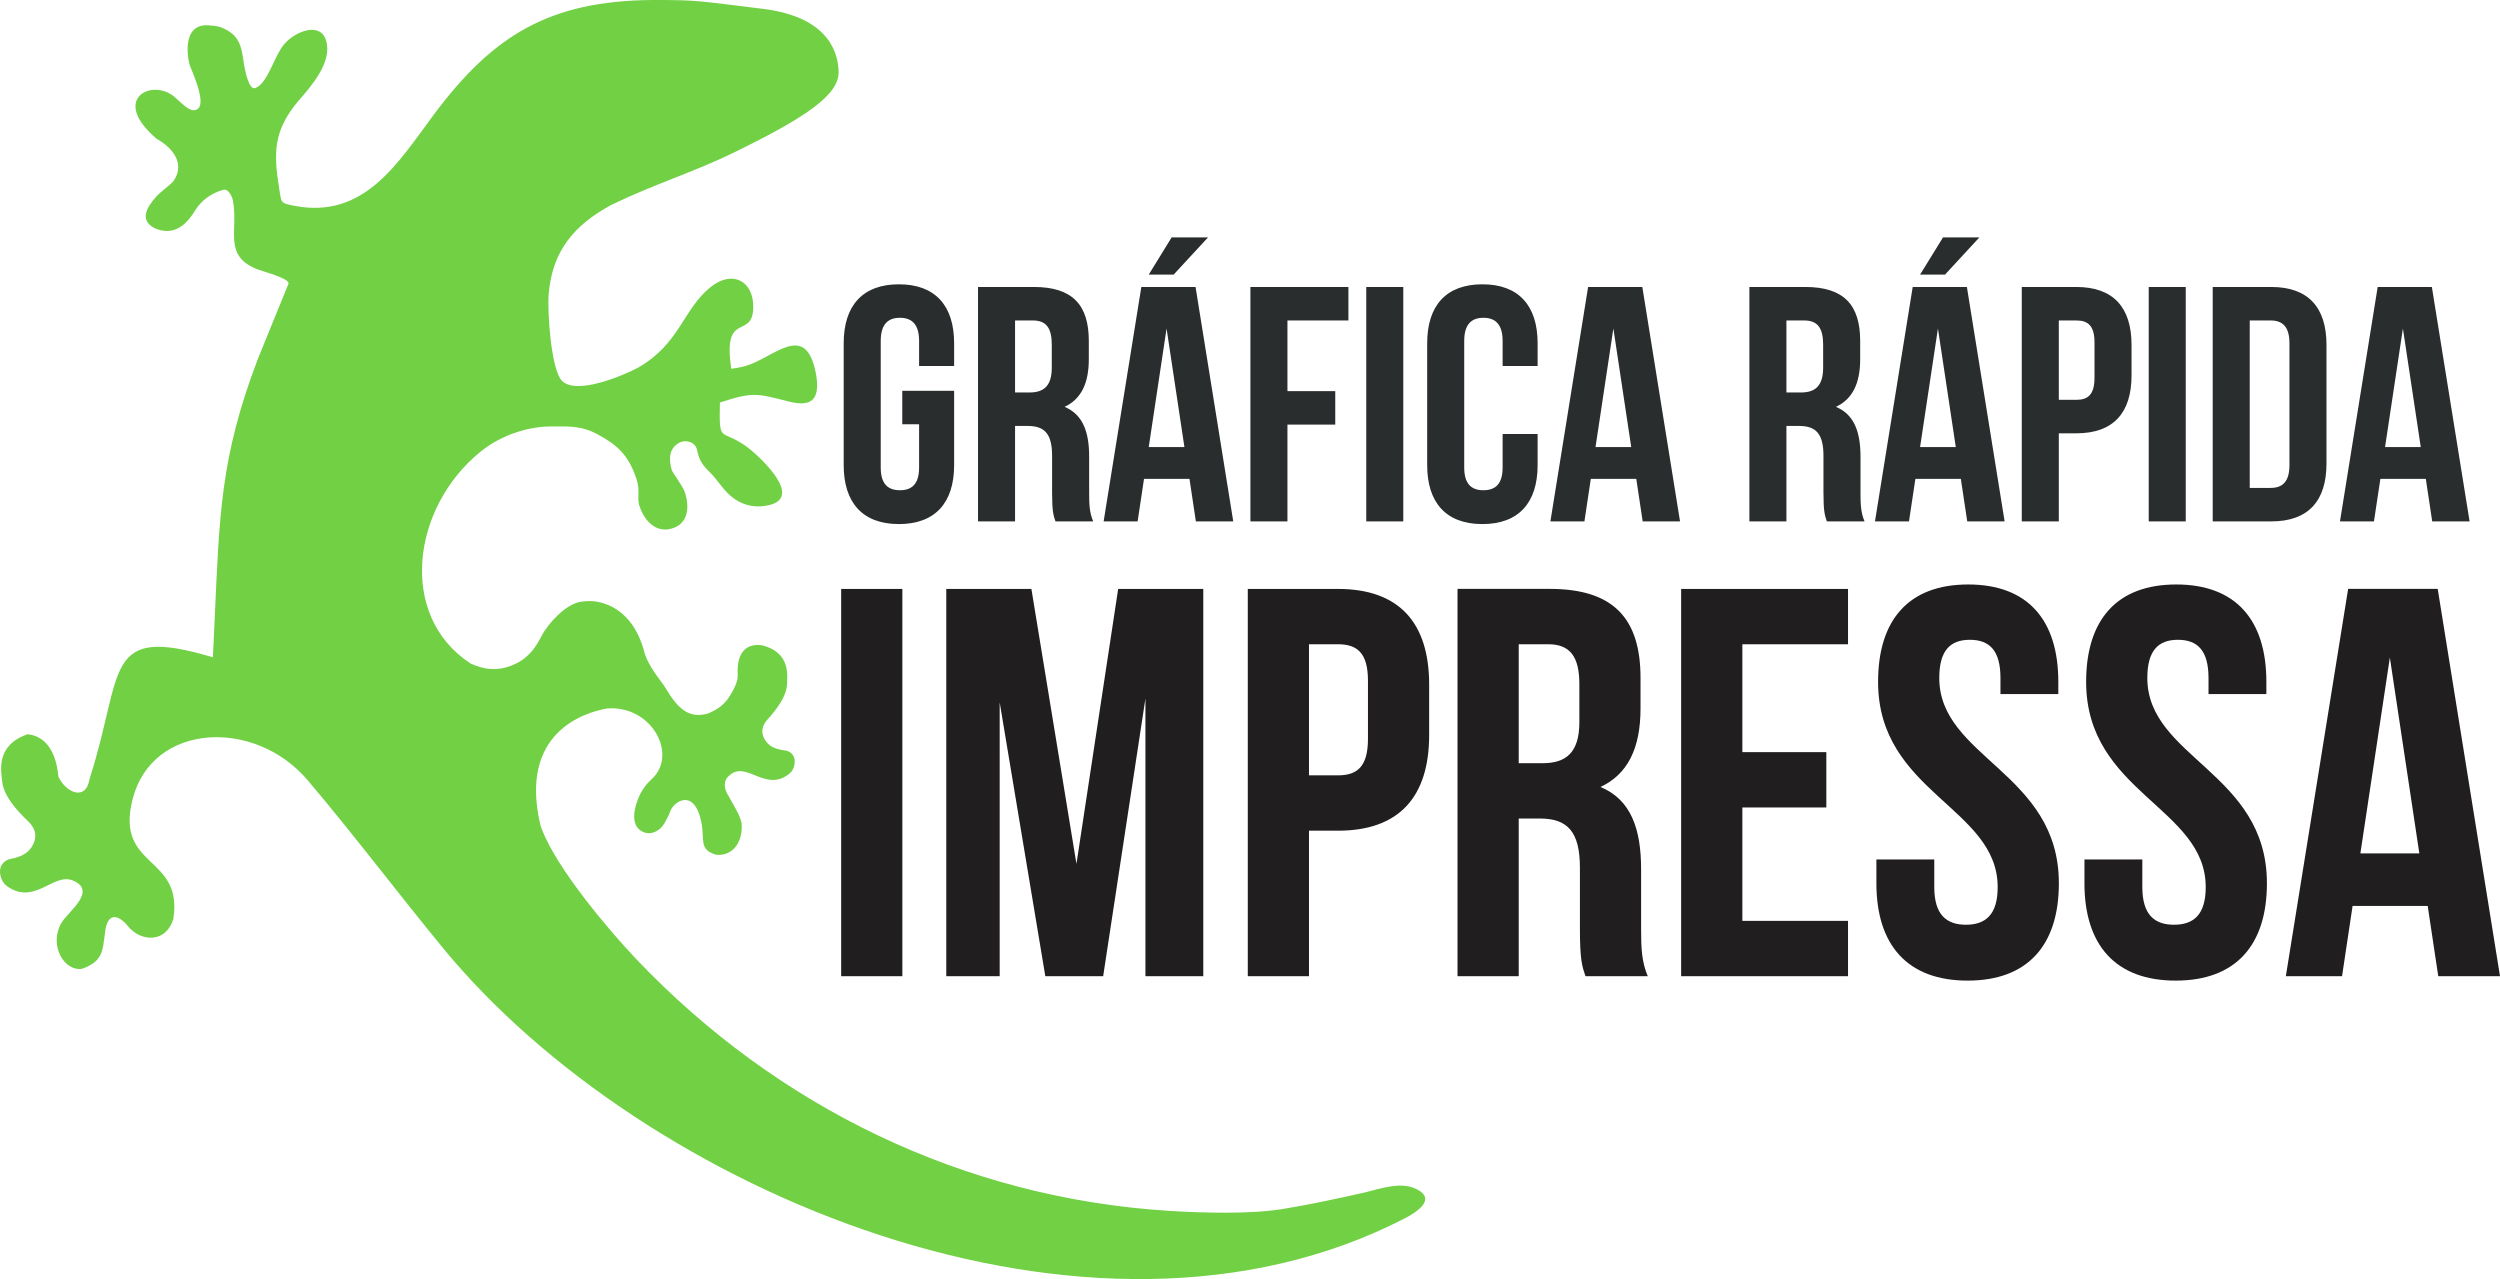 <svg width="86" height="44" viewBox="0 0 86 44" fill="none" xmlns="http://www.w3.org/2000/svg">
<path d="M31.038 14.595H31.617V16.081C31.617 16.657 31.363 16.864 30.957 16.864C30.552 16.864 30.297 16.657 30.297 16.081V11.727C30.297 11.151 30.552 10.932 30.957 10.932C31.363 10.932 31.617 11.151 31.617 11.727V12.591H32.822V11.807C32.822 10.517 32.173 9.78 30.922 9.78C29.672 9.78 29.023 10.517 29.023 11.807V16C29.023 17.291 29.672 18.028 30.922 18.028C32.173 18.028 32.822 17.291 32.822 16V13.443H31.038L31.038 14.595ZM37.606 17.936C37.478 17.636 37.467 17.348 37.467 16.956V15.712C37.467 14.871 37.258 14.261 36.621 13.996C37.188 13.731 37.455 13.19 37.455 12.36V11.727C37.455 10.482 36.887 9.872 35.567 9.872H33.644V17.936H34.918V14.653H35.358C35.938 14.653 36.192 14.929 36.192 15.678V16.945C36.192 17.602 36.239 17.728 36.308 17.936L37.606 17.936ZM35.532 11.024C35.984 11.024 36.181 11.277 36.181 11.853V12.648C36.181 13.293 35.891 13.501 35.416 13.501H34.918V11.024H35.532ZM41.127 9.872H39.262L37.965 17.936H39.134L39.354 16.473H40.918L41.138 17.936H42.424L41.127 9.872ZM40.13 11.3L40.744 15.378H39.517L40.13 11.3ZM40.304 8.167L39.517 9.446H40.374L41.555 8.167H40.304ZM44.288 11.024H46.385V9.872H43.014V17.936H44.288V14.606H45.933V13.455H44.288V11.024ZM46.999 17.936H48.273V9.872H46.999V17.936ZM51.69 14.929V16.081C51.69 16.657 51.435 16.864 51.029 16.864C50.624 16.864 50.369 16.657 50.369 16.081V11.727C50.369 11.151 50.624 10.932 51.029 10.932C51.435 10.932 51.69 11.151 51.69 11.727V12.591H52.894V11.807C52.894 10.517 52.245 9.78 50.995 9.78C49.744 9.78 49.095 10.517 49.095 11.807V16C49.095 17.291 49.744 18.028 50.995 18.028C52.245 18.028 52.894 17.291 52.894 16V14.929H51.69ZM56.496 9.872H54.631L53.334 17.936H54.504L54.724 16.473H56.288L56.508 17.936H57.793L56.496 9.872ZM55.5 11.3L56.114 15.378H54.886L55.5 11.3ZM64.141 17.936C64.013 17.636 64.001 17.348 64.001 16.956V15.712C64.001 14.871 63.793 14.261 63.156 13.996C63.723 13.731 63.99 13.19 63.99 12.36V11.727C63.99 10.482 63.422 9.872 62.102 9.872H60.179V17.936H61.453V14.653H61.893C62.473 14.653 62.727 14.929 62.727 15.678V16.945C62.727 17.602 62.774 17.728 62.843 17.936L64.141 17.936ZM62.067 11.024C62.519 11.024 62.716 11.277 62.716 11.853V12.648C62.716 13.293 62.426 13.501 61.951 13.501H61.453V11.024H62.067ZM67.661 9.872H65.797L64.499 17.936H65.669L65.889 16.473H67.453L67.673 17.936H68.959L67.661 9.872ZM66.665 11.3L67.279 15.378H66.051L66.665 11.3ZM66.839 8.167L66.051 9.446H66.909L68.09 8.167H66.839ZM71.426 9.872H69.549V17.936H70.823V14.906H71.426C72.7 14.906 73.325 14.203 73.325 12.913V11.865C73.325 10.575 72.7 9.872 71.426 9.872ZM71.426 11.024C71.831 11.024 72.051 11.208 72.051 11.784V12.994C72.051 13.57 71.831 13.754 71.426 13.754H70.823V11.024L71.426 11.024ZM73.916 17.936H75.19V9.872H73.916V17.936ZM76.117 17.936H78.132C79.406 17.936 80.031 17.233 80.031 15.943V11.865C80.031 10.575 79.406 9.872 78.132 9.872H76.117V17.936ZM78.109 11.024C78.514 11.024 78.757 11.231 78.757 11.807V16C78.757 16.576 78.514 16.784 78.109 16.784H77.391V11.024H78.109ZM83.656 9.872H81.792L80.495 17.936H81.664L81.885 16.473H83.448L83.668 17.936H84.954L83.656 9.872ZM82.66 11.3L83.274 15.378H82.046L82.66 11.3Z" fill="#292D2D"/>
<path fill-rule="evenodd" clip-rule="evenodd" d="M10.255 3.483C10.697 2.974 11.433 2.153 11.22 1.406C11.022 0.715 10.129 1.093 9.768 1.53C9.417 1.955 9.212 2.874 8.779 3.031C8.551 3.114 8.41 2.331 8.393 2.208C8.303 1.576 8.249 1.204 7.607 0.941C7.494 0.903 7.381 0.884 7.272 0.881C6.327 0.741 6.399 1.772 6.529 2.249C6.707 2.69 7.173 3.755 6.677 3.791C6.476 3.806 6.259 3.555 5.991 3.323C5.208 2.681 3.787 3.42 5.393 4.778C5.924 5.073 6.373 5.612 5.986 6.202C5.882 6.361 5.547 6.563 5.353 6.788C5.069 7.119 4.779 7.552 5.307 7.845C5.945 8.127 6.381 7.78 6.704 7.252C6.926 6.889 7.271 6.642 7.687 6.528C7.86 6.482 7.99 6.775 8.013 6.896C8.209 7.941 7.662 8.788 8.851 9.264C9.039 9.34 9.94 9.565 9.927 9.754C9.927 9.765 8.976 12.071 8.866 12.359C7.577 15.746 7.551 17.716 7.385 21.288C7.365 21.729 7.345 22.171 7.324 22.612C3.509 21.471 4.282 23.07 3.084 26.784C2.956 27.593 2.251 27.252 2.01 26.719C1.897 25.565 1.352 25.302 0.951 25.258C-0.172 25.642 0.047 26.551 0.073 26.866C0.126 27.514 0.901 28.175 1.012 28.296C1.311 28.622 1.221 28.906 1.111 29.1C0.929 29.425 0.589 29.501 0.303 29.561C-0.02 29.69 -0.044 29.969 0.043 30.211C0.079 30.31 0.141 30.414 0.234 30.48C1.204 31.176 1.842 29.979 2.533 30.301C3.344 30.662 2.328 31.374 2.111 31.75C1.672 32.512 2.207 33.434 2.832 33.324C3.527 33.062 3.528 32.756 3.616 32.051C3.703 31.349 4.091 31.48 4.395 31.854C4.848 32.412 5.707 32.445 5.962 31.616C6.314 29.394 3.938 29.899 4.565 27.479C5.244 24.856 8.764 24.695 10.584 26.84C12.112 28.64 13.694 30.733 15.25 32.626C22.102 40.962 37.491 47.528 48.345 41.9C48.743 41.694 49.438 41.24 48.707 40.895C48.176 40.643 47.508 40.884 46.971 41.015C46.032 41.228 45.087 41.431 44.136 41.588C43.005 41.774 41.367 41.725 40.208 41.653C33.155 41.21 26.733 38.087 21.89 32.996C20.907 31.96 19.168 29.89 18.646 28.544C18.618 28.473 18.594 28.402 18.577 28.329C17.874 25.234 20.043 24.515 20.895 24.37C22.42 24.264 23.308 25.932 22.449 26.773C22.328 26.892 22.196 26.996 22.032 27.299C22.032 27.299 21.523 28.263 22.066 28.589C22.265 28.707 22.494 28.682 22.704 28.507C22.752 28.467 22.84 28.367 22.908 28.228C22.951 28.14 23.012 28.046 23.043 27.942C23.157 27.57 23.883 27.076 24.128 28.29C24.248 28.885 24.027 29.225 24.636 29.404C25.175 29.457 25.54 29.016 25.515 28.38C25.504 28.084 25.203 27.66 25.009 27.289C24.887 27.055 24.933 26.858 25.006 26.762C25.627 26.026 26.3 27.33 27.171 26.6C27.246 26.537 27.292 26.446 27.316 26.359C27.375 26.148 27.336 25.911 27.053 25.822C26.806 25.789 26.511 25.746 26.335 25.481C26.23 25.323 26.134 25.087 26.368 24.79C26.454 24.68 27.071 24.067 27.075 23.512C27.077 23.242 27.205 22.454 26.223 22.199C25.52 22.1 25.344 22.651 25.378 23.212C25.387 23.349 25.337 23.498 25.275 23.631C24.965 24.288 24.671 24.396 24.362 24.543C23.729 24.723 23.345 24.434 22.884 23.651C22.744 23.414 22.269 22.914 22.142 22.344C21.799 21.168 21.069 20.791 20.53 20.698C20.279 20.655 20.069 20.69 19.959 20.703C19.454 20.793 18.855 21.441 18.625 21.886C18.378 22.369 18.104 22.7 17.576 22.903C17.093 23.09 16.645 23.037 16.183 22.822C13.673 21.18 14.165 17.436 16.548 15.524C17.261 14.951 18.209 14.658 18.994 14.671C19.482 14.678 19.95 14.615 20.55 14.937C21.215 15.293 21.623 15.645 21.896 16.481C22.02 16.857 21.922 17.098 21.98 17.351C22.109 17.799 22.482 18.348 23.091 18.187C23.694 18.027 23.722 17.42 23.558 16.931C23.514 16.801 23.408 16.656 23.316 16.504C23.239 16.375 23.127 16.256 23.093 16.114C23.022 15.82 23.043 15.637 23.104 15.503C23.157 15.386 23.238 15.304 23.348 15.24C23.578 15.105 23.906 15.198 23.973 15.459C24.042 15.727 24.063 15.908 24.427 16.254C24.586 16.405 24.732 16.629 24.937 16.863C25.362 17.351 25.923 17.527 26.52 17.358C27.632 17.042 26.023 15.596 25.632 15.327C24.777 14.74 24.736 15.275 24.765 13.847C25.893 13.474 26.048 13.535 27.127 13.811C27.905 14.008 28.203 13.764 28.083 12.936C27.742 10.935 26.596 12.361 25.579 12.608C25.444 12.641 25.296 12.671 25.156 12.685C24.851 10.648 25.895 11.71 25.912 10.574C25.927 9.671 25.198 9.265 24.435 9.883C23.486 10.654 23.388 11.829 21.939 12.653C21.413 12.93 19.82 13.603 19.33 13.097C18.951 12.705 18.825 10.699 18.875 10.105C19.001 8.627 19.755 7.736 21.039 7.044C22.546 6.315 23.853 5.931 25.288 5.227C27.763 4.014 28.884 3.25 28.848 2.443C28.826 1.945 28.633 0.591 26.22 0.301C24.034 0.038 24.055 -0.002 22.454 0C18.884 0.026 16.956 1.224 14.928 3.936C13.694 5.595 12.53 7.555 10.112 7.077C9.631 6.983 9.683 6.972 9.603 6.48C9.402 5.241 9.414 4.488 10.255 3.483Z" fill="#71D044"/>
<path d="M28.936 33.581H31.041V20.259H28.936V33.581ZM35.48 20.259H32.552V33.581H34.389V24.16L35.959 33.581H37.949L39.403 24.027V33.581H41.393V20.259H38.465L37.03 29.718L35.48 20.259ZM46.024 20.259H42.924V33.581H45.029V28.576H46.024C48.129 28.576 49.163 27.415 49.163 25.283V23.551C49.163 21.419 48.129 20.259 46.024 20.259ZM46.024 22.162C46.694 22.162 47.058 22.466 47.058 23.418V25.416C47.058 26.368 46.694 26.672 46.024 26.672H45.029V22.162H46.024ZM56.683 33.581C56.473 33.086 56.454 32.611 56.454 31.963V29.908C56.454 28.518 56.109 27.51 55.057 27.072C55.994 26.634 56.434 25.74 56.434 24.369V23.323C56.434 21.267 55.497 20.258 53.315 20.258H50.139V33.581H52.244V28.157H52.971C53.928 28.157 54.349 28.614 54.349 29.851V31.945C54.349 33.029 54.425 33.239 54.54 33.581H56.683ZM53.258 22.162C54.004 22.162 54.33 22.581 54.33 23.532V24.845C54.33 25.911 53.851 26.254 53.066 26.254H52.244V22.162H53.258ZM59.937 22.162H63.572V20.259H57.831V33.581H63.572V31.678H59.937V27.776H62.826V25.873H59.937V22.162ZM64.606 23.456C64.606 27.262 68.72 27.776 68.72 30.517C68.72 31.469 68.299 31.811 67.629 31.811C66.96 31.811 66.539 31.469 66.539 30.517V29.566H64.548V30.384C64.548 32.515 65.62 33.733 67.687 33.733C69.754 33.733 70.825 32.515 70.825 30.384C70.825 26.577 66.711 26.063 66.711 23.323C66.711 22.371 67.094 22.009 67.763 22.009C68.433 22.009 68.816 22.371 68.816 23.323V23.875H70.806V23.456C70.806 21.324 69.754 20.106 67.706 20.106C65.658 20.106 64.606 21.324 64.606 23.456ZM71.763 23.456C71.763 27.262 75.877 27.776 75.877 30.517C75.877 31.469 75.456 31.811 74.786 31.811C74.117 31.811 73.696 31.469 73.696 30.517V29.566H71.705V30.384C71.705 32.515 72.777 33.733 74.844 33.733C76.91 33.733 77.982 32.515 77.982 30.384C77.982 26.577 73.868 26.063 73.868 23.323C73.868 22.371 74.251 22.009 74.92 22.009C75.59 22.009 75.973 22.371 75.973 23.323V23.875H77.963V23.456C77.963 21.324 76.91 20.106 74.863 20.106C72.815 20.106 71.763 21.324 71.763 23.456ZM83.857 20.258H80.776L78.633 33.581H80.566L80.929 31.164H83.513L83.876 33.581H86L83.857 20.258ZM82.211 22.619L83.225 29.356H81.197L82.211 22.619Z" fill="#201E1E"/>
</svg>
